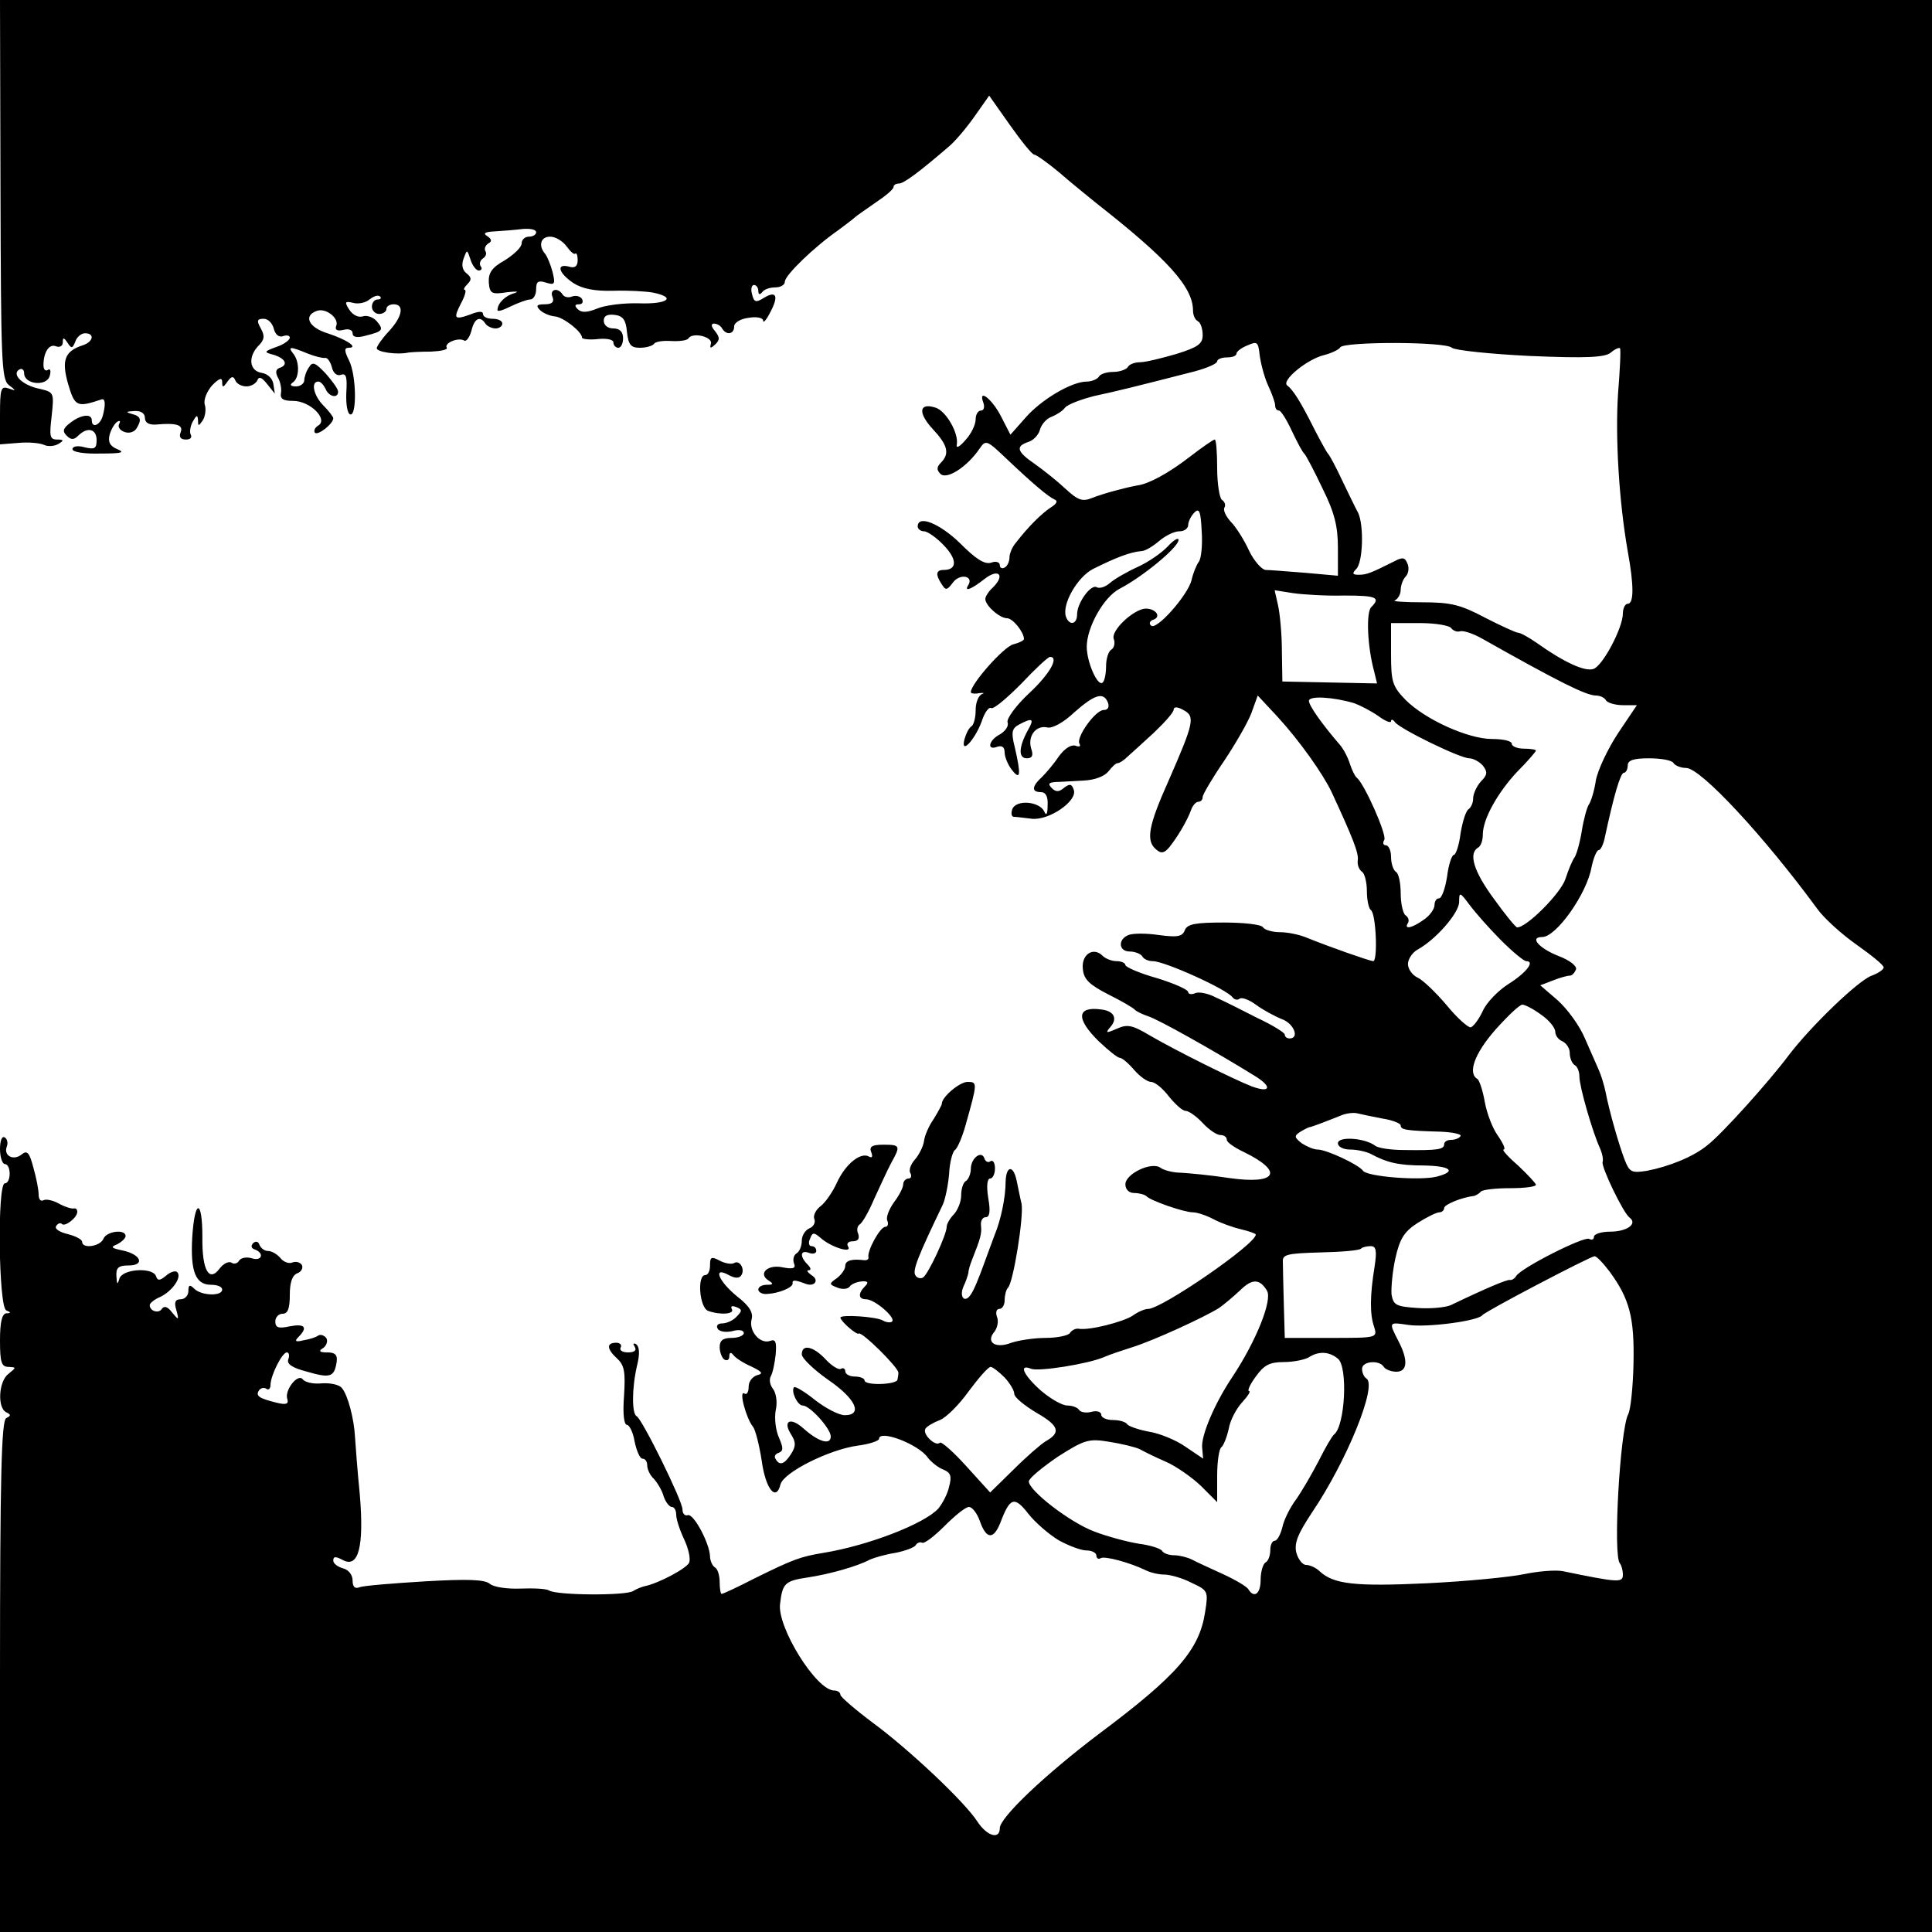 <?xml version="1.0" standalone="no"?>
<!DOCTYPE svg PUBLIC "-//W3C//DTD SVG 20010904//EN"
 "http://www.w3.org/TR/2001/REC-SVG-20010904/DTD/svg10.dtd">
<svg version="1.0" xmlns="http://www.w3.org/2000/svg"
 width="400pt" height="400pt" viewBox="0 0 400 400"
 preserveAspectRatio="xMidYMid meet">
<g transform="translate(0,400) scale(0.1,-0.1)"
fill="#000000" stroke="none">
<path d="M1 3608 c1 -353 2 -393 17 -405 16 -12 16 -13 -1 -7 -15 5 -17 -1
-17 -55 l0 -61 38 3 c20 2 44 0 53 -4 8 -4 22 -3 30 2 12 7 11 9 -3 9 -15 0
-16 7 -11 49 5 48 5 49 -25 56 -35 7 -59 30 -42 40 5 3 10 0 10 -8 0 -23 47
-28 53 -5 3 10 1 16 -4 12 -5 -3 -9 1 -9 10 0 27 12 45 26 39 8 -3 14 1 14 8
0 11 2 11 10 -1 8 -12 10 -12 16 3 3 9 12 17 20 17 21 0 17 -18 -5 -25 -37
-12 -44 -31 -30 -80 14 -47 18 -49 69 -32 8 3 9 -10 3 -33 -5 -20 -23 -28 -23
-10 0 14 -22 12 -44 -5 -16 -12 -17 -18 -8 -27 9 -9 15 -9 24 0 19 19 38 14
38 -9 0 -18 -4 -20 -25 -15 -14 4 -25 2 -25 -4 0 -6 25 -10 58 -9 43 0 52 2
35 9 -15 6 -20 15 -16 30 3 11 10 23 16 27 5 3 7 1 4 -4 -4 -6 1 -14 10 -17 9
-4 20 -1 25 6 12 19 10 26 -9 31 -14 4 -12 5 5 6 14 1 22 -5 22 -14 0 -10 8
-15 23 -14 43 4 57 -1 51 -16 -4 -10 0 -15 11 -15 9 0 13 4 10 10 -3 5 -1 18
4 27 8 14 10 15 11 3 0 -13 1 -13 10 0 5 8 7 23 4 32 -3 10 4 27 15 40 15 15
21 17 21 7 0 -12 2 -12 11 1 8 11 12 12 16 3 2 -7 13 -13 23 -13 10 0 20 6 23
13 3 8 9 6 20 -8 l16 -20 -3 20 c-2 12 -12 21 -24 23 -26 4 -29 33 -7 56 12
12 14 20 5 36 -9 16 -8 20 6 20 9 0 18 -9 21 -21 3 -12 11 -18 19 -15 8 3 14
1 14 -3 0 -5 -12 -14 -27 -19 -27 -10 -28 -11 -5 -17 24 -8 29 -21 10 -27 -7
-3 -8 -9 -3 -19 5 -8 8 -22 7 -31 -3 -14 4 -18 25 -18 35 0 73 -38 52 -51 -7
-4 -10 -11 -7 -15 7 -6 38 19 38 30 0 3 -9 15 -20 26 -21 21 -27 50 -11 50 5
0 11 -7 15 -15 6 -16 26 -21 26 -6 0 6 -12 22 -26 38 -21 22 -27 25 -34 13 -6
-8 -10 -21 -10 -27 0 -7 -8 -13 -17 -13 -11 0 -14 3 -7 8 14 9 15 43 1 60 -12
15 -6 15 30 0 15 -6 32 -10 36 -9 5 1 11 -8 14 -19 3 -13 11 -19 19 -16 11 4
13 -5 11 -37 -1 -23 2 -43 8 -45 14 -4 13 80 -2 111 -10 20 -11 27 -1 27 21 0
-4 17 -44 30 -39 12 -50 36 -23 46 19 8 48 -15 41 -31 -3 -8 2 -11 15 -8 11 3
19 0 19 -7 0 -8 9 -10 27 -5 36 9 38 12 23 30 -7 8 -20 13 -29 10 -9 -3 -21 3
-28 14 -10 16 -9 18 8 14 10 -3 26 0 34 7 9 7 18 10 22 6 3 -3 1 -6 -5 -6 -7
0 -12 -7 -12 -15 0 -8 7 -15 15 -15 8 0 15 5 15 10 0 6 7 10 15 10 23 0 18
-26 -10 -56 -14 -15 -25 -31 -25 -35 0 -8 43 -14 65 -9 6 1 27 2 47 2 21 1 35
4 33 8 -6 10 24 22 36 15 4 -3 11 6 15 20 6 26 18 32 29 15 3 -5 13 -10 21
-10 8 0 14 5 14 10 0 6 -9 10 -20 10 -11 0 -20 4 -20 10 0 6 -9 6 -26 -1 -34
-12 -36 -9 -19 24 8 15 11 27 7 27 -3 0 -1 5 6 12 9 9 8 14 -2 22 -9 7 -11 18
-6 31 7 19 7 19 14 -2 4 -13 12 -23 17 -23 6 0 8 4 4 9 -3 5 -1 12 5 16 6 4 8
10 5 15 -3 5 0 12 6 16 8 4 7 9 -2 15 -10 6 -5 9 16 10 17 1 42 3 58 5 15 1
27 -1 27 -7 0 -5 -7 -9 -15 -9 -8 0 -15 -6 -15 -14 0 -8 -16 -23 -35 -35 -27
-15 -34 -26 -33 -46 2 -23 6 -25 38 -20 19 2 26 2 15 -2 -19 -5 -35 -21 -35
-35 0 -4 12 0 28 8 15 7 33 14 40 14 6 0 12 9 12 21 0 16 4 19 20 14 19 -6 20
-3 14 22 -4 15 -11 32 -15 37 -15 17 -10 36 10 36 11 0 26 -9 34 -20 8 -11 16
-18 18 -15 3 2 5 -4 5 -14 0 -12 -6 -17 -18 -13 -27 7 -22 -13 9 -34 19 -12
44 -17 83 -16 30 1 67 -1 83 -4 48 -10 29 -24 -30 -22 -32 1 -71 -4 -87 -11
-20 -8 -32 -9 -40 -1 -7 7 -6 10 3 10 7 0 9 5 6 11 -4 6 -13 8 -21 5 -7 -3
-16 -1 -19 4 -10 16 -28 11 -21 -5 4 -10 -1 -15 -16 -15 -17 0 -19 -3 -10 -12
6 -6 20 -12 30 -13 18 -1 57 -32 57 -44 0 -3 15 -5 33 -3 18 2 32 -1 32 -7 0
-6 5 -11 10 -11 6 0 10 9 10 20 0 13 -7 20 -20 20 -12 0 -20 7 -20 16 0 10 7
14 23 12 17 -2 23 -11 25 -35 3 -27 8 -33 27 -33 13 0 26 4 29 8 3 5 19 7 35
6 17 -1 33 1 36 5 8 14 50 4 47 -10 -3 -11 -1 -11 9 -2 10 10 9 15 -1 28 -8 9
-8 15 -2 15 6 0 14 -4 17 -10 9 -15 25 -12 25 4 0 8 13 16 30 18 17 3 30 0 30
-6 0 -6 7 2 15 18 18 34 12 45 -14 29 -16 -10 -20 -9 -24 8 -3 10 -1 19 4 19
5 0 9 -6 9 -12 0 -8 3 -9 8 -3 4 6 16 10 27 10 11 0 20 5 20 12 0 13 61 72
110 106 16 12 32 24 35 27 3 3 22 16 42 30 21 14 38 28 38 33 0 4 5 7 11 7 10
0 40 22 104 77 12 10 35 37 52 61 l31 44 43 -61 c24 -34 46 -61 50 -61 4 0 28
-17 52 -37 24 -21 59 -49 76 -63 148 -116 201 -174 201 -223 0 -9 4 -19 10
-22 6 -3 10 -16 10 -29 0 -18 -10 -25 -55 -39 -31 -9 -64 -17 -75 -17 -10 0
-22 -4 -25 -10 -3 -5 -17 -10 -30 -10 -13 0 -27 -4 -30 -10 -3 -5 -15 -10 -25
-10 -31 0 -94 -37 -127 -75 l-31 -35 -19 37 c-18 36 -49 61 -37 29 3 -9 1 -16
-5 -16 -6 0 -11 -8 -11 -18 0 -11 -9 -30 -21 -43 -13 -15 -20 -18 -18 -9 4 23
-22 69 -44 76 -34 11 -37 -10 -7 -43 32 -34 37 -52 18 -71 -9 -9 -9 -15 -1
-23 13 -13 55 14 81 52 13 19 15 18 55 -20 57 -54 87 -79 100 -85 8 -3 5 -9
-8 -17 -18 -12 -45 -38 -72 -73 -7 -8 -13 -22 -13 -30 0 -8 -4 -18 -10 -21 -5
-3 -10 -1 -10 5 0 6 -8 9 -18 5 -14 -4 -32 8 -64 40 -42 41 -88 60 -88 35 0
-5 6 -10 13 -10 7 0 26 -13 41 -29 28 -29 28 -51 0 -51 -16 0 -18 -9 -4 -30 8
-13 11 -12 23 4 14 19 43 14 32 -5 -10 -15 5 -10 33 12 29 23 44 9 18 -17 -9
-8 -16 -19 -16 -24 0 -14 30 -40 45 -40 12 0 35 -29 35 -43 0 -3 -10 -8 -22
-11 -20 -5 -88 -82 -88 -99 0 -3 8 -4 18 -2 9 1 11 0 5 -2 -7 -3 -13 -17 -13
-33 0 -16 -4 -31 -9 -34 -5 -3 -11 -15 -14 -26 -9 -34 20 -4 35 35 6 19 15 32
20 29 5 -3 32 20 62 50 29 31 56 56 60 56 19 0 0 -35 -43 -75 -28 -26 -47 -53
-45 -60 3 -8 -4 -18 -15 -25 -24 -12 -29 -35 -6 -26 10 3 15 -1 15 -12 0 -9 7
-26 15 -36 18 -23 19 -10 6 47 -8 31 -6 39 9 47 28 15 32 12 18 -12 -19 -35
-20 -58 -2 -58 11 0 14 6 9 20 -8 26 10 49 33 44 10 -3 34 10 56 31 43 38 61
43 70 20 3 -9 0 -15 -9 -15 -17 0 -58 -57 -50 -70 3 -5 0 -7 -8 -4 -9 3 -22
-5 -34 -21 -10 -15 -26 -34 -35 -43 -22 -20 -23 -32 -3 -32 10 0 15 -9 14 -27
0 -19 -3 -23 -7 -13 -10 21 -58 25 -66 5 -3 -8 -2 -15 2 -16 4 0 20 -2 37 -4
36 -5 97 37 88 60 -4 12 -8 13 -20 4 -10 -9 -17 -9 -25 -1 -9 9 -7 12 8 13 10
0 36 2 58 3 23 1 43 9 51 19 7 9 15 17 19 17 4 0 13 6 20 13 7 6 32 29 55 50
22 21 41 42 41 48 0 6 8 6 20 -1 25 -13 22 -26 -30 -145 -43 -96 -48 -126 -26
-144 10 -9 17 -7 27 5 17 21 37 55 45 77 3 9 10 17 15 17 5 0 9 4 9 10 0 5 20
39 44 74 24 36 50 81 57 100 l13 36 41 -44 c45 -49 94 -118 112 -156 43 -93
57 -127 54 -142 -1 -9 3 -19 9 -23 5 -3 10 -21 10 -40 0 -19 4 -36 8 -39 11
-6 15 -106 5 -106 -9 1 -89 29 -136 48 -16 7 -41 12 -57 12 -16 0 -32 5 -35
10 -3 6 -40 10 -81 10 -59 0 -76 -3 -81 -16 -5 -13 -15 -15 -53 -10 -26 4 -55
4 -64 0 -22 -9 -20 -34 3 -34 11 0 23 -5 26 -10 3 -6 13 -10 22 -10 24 0 153
-58 165 -75 4 -5 10 -6 14 -3 4 4 19 -1 34 -12 15 -11 39 -24 54 -30 25 -9 37
-40 16 -40 -5 0 -10 3 -10 8 0 4 -26 20 -58 35 -31 16 -69 35 -85 42 -15 8
-34 12 -42 9 -8 -4 -15 -2 -15 2 0 5 -29 18 -65 29 -36 10 -65 23 -65 27 0 4
-8 8 -18 8 -10 0 -23 5 -29 11 -20 20 -45 2 -41 -28 2 -21 14 -32 53 -52 28
-14 52 -28 55 -32 3 -3 15 -9 27 -13 20 -6 136 -71 220 -123 38 -23 34 -37 -6
-22 -36 14 -157 74 -210 105 -37 22 -47 24 -69 14 -23 -10 -24 -9 -12 5 14 17
6 32 -20 35 -51 7 -53 -19 -5 -66 20 -19 39 -34 43 -34 5 0 18 -11 30 -25 12
-14 28 -25 35 -25 8 0 24 -13 37 -30 13 -16 28 -30 35 -30 6 0 22 -11 35 -25
13 -14 29 -25 37 -25 7 0 13 -4 13 -10 0 -5 16 -16 35 -25 84 -41 69 -68 -30
-54 -39 6 -83 10 -100 11 -16 0 -35 5 -42 10 -18 14 -73 -12 -73 -34 0 -11 8
-18 18 -18 10 0 22 -3 26 -7 9 -9 77 -33 96 -33 8 0 27 -6 42 -14 15 -8 40
-17 57 -21 17 -4 31 -9 31 -11 0 -20 -195 -154 -223 -154 -7 0 -21 -6 -32 -14
-20 -13 -90 -31 -112 -27 -6 1 -14 -3 -18 -9 -3 -5 -26 -10 -50 -10 -24 0 -56
-5 -71 -10 -33 -13 -54 1 -35 23 6 8 9 22 5 31 -3 9 -1 16 5 16 6 0 11 8 11
18 0 10 3 22 7 26 11 11 33 148 28 174 -3 12 -7 33 -10 47 -7 34 -22 32 -23
-2 0 -32 -10 -79 -22 -108 -4 -11 -15 -40 -24 -65 -9 -25 -20 -52 -26 -60 -12
-19 -25 -6 -15 17 5 10 9 23 10 28 0 6 4 18 8 28 17 43 20 53 18 70 -1 9 3 17
10 17 8 0 10 12 5 40 -4 25 -2 40 4 40 5 0 10 9 10 21 0 11 -4 18 -9 15 -5 -4
-11 -1 -13 6 -6 17 -28 0 -28 -22 0 -10 -5 -22 -10 -25 -6 -3 -10 -17 -10 -30
0 -13 -7 -30 -15 -39 -8 -8 -15 -20 -15 -26 0 -16 -38 -98 -49 -105 -5 -3 -13
-1 -16 5 -6 10 6 40 57 146 5 11 11 40 13 63 1 24 7 46 12 50 5 3 15 26 22 51
25 89 25 90 4 90 -16 0 -53 -31 -53 -45 0 -3 -8 -17 -17 -32 -10 -14 -19 -35
-20 -46 -2 -12 -11 -29 -19 -38 -9 -10 -13 -23 -9 -28 3 -6 1 -11 -4 -11 -6 0
-11 -6 -11 -12 0 -7 -9 -24 -19 -37 -10 -14 -17 -31 -14 -38 3 -7 1 -13 -4
-13 -11 0 -38 -50 -35 -63 1 -4 -3 -7 -10 -6 -25 3 -38 -1 -38 -12 0 -7 -8
-18 -17 -25 -17 -12 -17 -13 1 -20 10 -4 21 -3 25 2 3 5 14 10 25 11 13 1 15
-2 7 -10 -15 -15 -14 -27 2 -27 18 0 62 -38 54 -46 -3 -3 -12 -2 -19 2 -13 8
-88 13 -88 6 0 -7 34 -37 38 -33 6 5 82 -70 82 -81 0 -4 -1 -11 -2 -15 -4 -10
-68 -12 -68 -1 0 4 -9 8 -20 8 -11 0 -20 5 -20 11 0 5 -4 8 -9 5 -4 -3 -19 6
-31 19 -26 28 -50 33 -50 11 0 -8 25 -32 55 -53 57 -39 72 -73 34 -73 -12 0
-39 14 -61 31 -21 17 -41 29 -44 27 -7 -8 7 -38 18 -38 15 0 58 -48 58 -64 0
-19 -26 -11 -57 17 -27 24 -43 15 -25 -13 10 -16 10 -24 0 -40 -14 -22 -24
-25 -32 -11 -4 5 -1 11 6 13 10 4 10 10 1 31 -7 15 -10 40 -7 57 4 17 1 36 -6
45 -6 8 -8 19 -4 26 4 7 8 27 10 45 2 25 0 32 -11 28 -21 -8 -45 20 -39 44 4
14 -4 28 -30 48 -39 32 -51 63 -17 44 13 -7 22 -7 26 0 8 13 -4 32 -15 25 -5
-3 -19 -1 -30 5 -17 9 -20 8 -20 -10 0 -11 -4 -20 -10 -20 -17 0 -12 -67 6
-74 25 -9 56 -7 49 4 -3 6 1 7 9 4 13 -5 13 -8 1 -20 -7 -8 -21 -14 -30 -14
-9 0 -13 -5 -9 -11 3 -6 17 -8 30 -5 14 4 24 2 24 -4 0 -5 -11 -10 -25 -10
-18 0 -25 -5 -25 -19 0 -11 5 -23 10 -26 6 -3 10 0 10 7 0 8 3 9 8 3 4 -6 21
-17 37 -24 23 -11 26 -15 13 -18 -10 -3 -18 -13 -18 -24 0 -11 -4 -18 -9 -14
-12 7 4 -52 18 -69 5 -6 13 -38 18 -70 8 -59 30 -86 39 -49 7 25 101 72 160
80 24 3 44 10 44 14 0 20 82 -11 101 -39 8 -10 22 -21 33 -25 14 -6 17 -13 11
-35 -3 -15 -14 -35 -22 -45 -29 -32 -146 -77 -238 -92 -48 -8 -62 -13 -143
-53 -35 -18 -65 -32 -68 -32 -2 0 -4 11 -4 24 0 14 -4 28 -10 31 -5 3 -10 14
-10 23 -1 27 -34 89 -46 85 -6 -2 -11 3 -11 12 0 18 -84 188 -95 193 -10 5
-10 58 1 105 6 24 5 39 -2 44 -6 3 -7 1 -3 -5 5 -8 -1 -12 -14 -12 -12 0 -18
5 -15 10 3 5 -1 10 -9 10 -21 0 -20 -13 2 -33 15 -14 17 -28 14 -77 -3 -37 0
-60 6 -60 5 0 13 -16 16 -35 4 -19 11 -35 16 -35 6 0 10 -6 10 -14 0 -8 6 -21
14 -28 7 -8 17 -24 20 -36 4 -12 12 -22 17 -22 5 0 9 -7 9 -16 0 -9 7 -31 16
-50 9 -19 14 -40 11 -49 -5 -12 -63 -43 -92 -49 -5 -1 -16 -5 -24 -10 -15 -10
-158 -9 -174 1 -6 4 -33 5 -60 4 -27 -1 -55 3 -63 10 -11 9 -47 10 -134 5 -66
-4 -127 -9 -135 -12 -10 -4 -15 0 -15 14 0 11 -8 22 -20 25 -11 3 -20 10 -20
16 0 9 5 9 20 1 32 -17 44 27 35 135 -5 50 -9 104 -10 120 -2 38 -15 87 -27
101 -5 7 -23 11 -41 10 -18 -2 -35 2 -40 8 -10 14 -39 -23 -32 -41 3 -10 -3
-12 -23 -7 -36 9 -43 14 -36 25 3 5 10 7 15 4 5 -4 9 0 9 7 0 20 24 68 34 68
4 0 6 -6 3 -14 -4 -10 8 -18 39 -26 48 -14 56 -11 61 20 2 15 -3 20 -20 20
-16 0 -18 3 -8 9 7 5 10 14 7 20 -4 6 -12 9 -17 6 -5 -4 -19 -8 -31 -10 -16
-4 -19 -2 -10 7 20 20 13 28 -18 22 -23 -5 -30 -3 -30 10 0 9 7 16 15 16 11 0
15 11 15 39 0 26 5 41 16 45 8 3 12 11 9 17 -4 6 -13 8 -20 5 -8 -3 -19 2 -25
10 -7 8 -18 14 -25 14 -8 0 -15 6 -18 13 -2 7 -8 8 -13 3 -5 -5 -4 -11 4 -13
20 -8 14 -25 -7 -18 -11 3 -22 1 -26 -5 -3 -6 -11 -8 -16 -4 -6 3 -16 -2 -24
-12 -22 -30 -37 -4 -36 65 0 80 -16 79 -21 -1 -4 -71 7 -98 39 -98 13 0 23 -4
23 -10 0 -14 -43 -13 -58 2 -9 9 -12 8 -12 -5 0 -9 -7 -17 -16 -17 -11 0 -14
-6 -9 -22 6 -22 5 -22 -9 -5 -9 12 -16 14 -21 7 -6 -10 -25 -5 -25 8 0 4 10
12 22 17 25 12 45 41 35 51 -3 4 -14 1 -23 -7 -13 -11 -18 -11 -21 -1 -7 19
-71 15 -76 -6 -4 -13 -5 -11 -6 6 -1 17 4 22 25 22 35 0 26 23 -12 31 -24 5
-26 7 -11 13 9 5 17 12 17 17 0 15 -40 10 -46 -6 -7 -16 -44 -21 -44 -6 0 5
-14 12 -30 16 -17 4 -27 11 -24 16 3 6 9 8 12 5 6 -7 32 13 32 25 0 5 -3 8 -7
7 -5 -1 -18 3 -31 10 -12 7 -27 10 -32 7 -6 -3 -10 2 -10 12 0 10 -5 35 -11
56 -8 31 -13 36 -24 27 -17 -14 -38 -3 -31 16 3 7 1 16 -4 19 -6 4 -10 -7 -10
-24 0 -17 5 -31 10 -31 6 0 10 -9 10 -20 0 -11 -4 -20 -10 -20 -16 0 -13 -257
3 -263 10 -4 10 -6 0 -6 -9 -1 -13 -19 -13 -56 0 -46 3 -55 18 -55 16 -1 16
-1 0 -14 -21 -15 -24 -71 -5 -80 10 -5 10 -7 0 -12 -10 -4 -13 -121 -13 -535
l0 -529 2000 0 2000 0 0 2000 0 2000 -2000 0 -2000 0 1 -392z m2624 -405 c8
-17 15 -36 15 -42 0 -6 3 -11 8 -11 4 0 16 -19 27 -43 11 -23 22 -44 26 -47 3
-3 20 -35 37 -71 25 -50 32 -79 32 -123 l0 -58 -67 6 c-38 3 -75 6 -83 6 -8 1
-24 19 -34 40 -10 22 -27 49 -38 60 -10 11 -16 24 -13 29 3 5 1 12 -5 16 -5 3
-10 33 -10 66 0 32 -2 59 -5 59 -3 0 -26 -16 -52 -36 -44 -34 -85 -56 -108
-59 -23 -4 -72 -17 -94 -26 -20 -8 -29 -5 -55 19 -17 16 -46 39 -63 51 -38 26
-41 37 -14 46 10 3 21 14 24 25 3 11 13 23 24 27 10 4 23 12 28 19 6 7 33 17
60 24 47 10 87 20 208 51 26 7 47 16 47 21 0 4 9 8 20 8 11 0 20 3 20 8 0 4
10 12 23 17 20 9 22 7 25 -20 2 -16 9 -44 17 -62z m381 77 c5 -5 78 -13 162
-17 117 -5 155 -3 167 7 8 7 17 11 19 9 2 -2 0 -44 -4 -94 -6 -91 2 -223 20
-326 13 -71 13 -109 0 -109 -5 0 -10 -9 -10 -20 0 -30 -42 -109 -61 -115 -18
-6 -61 14 -116 53 -17 12 -35 22 -40 22 -4 0 -35 14 -68 31 -51 27 -71 32
-130 32 -38 0 -64 2 -57 4 6 3 12 12 12 22 0 9 5 22 10 27 6 6 8 18 4 27 -5
13 -10 14 -27 5 -48 -24 -57 -28 -74 -28 -13 0 -14 3 -5 12 14 14 16 90 4 116
-5 9 -20 40 -33 67 -13 28 -26 52 -29 55 -3 3 -15 25 -28 50 -30 60 -45 83
-57 92 -13 10 42 55 77 63 15 4 30 11 33 16 8 12 218 12 231 -1z m-524 -443
c-5 -7 -12 -24 -15 -38 -8 -32 -74 -106 -84 -94 -5 4 -2 10 5 12 17 6 5 23
-16 23 -25 -1 -73 -46 -66 -63 3 -8 1 -18 -5 -22 -6 -3 -11 -19 -11 -34 0 -15
-3 -31 -7 -34 -10 -10 -33 42 -33 74 0 40 35 103 68 120 48 25 122 86 122 101
0 6 -10 0 -22 -13 -13 -14 -41 -33 -63 -43 -22 -10 -48 -25 -57 -33 -9 -8 -21
-12 -27 -9 -12 8 -41 -32 -41 -56 0 -21 -16 -24 -23 -5 -9 25 23 82 56 99 48
24 77 35 100 37 8 0 24 10 37 21 13 11 31 20 42 20 10 0 18 6 18 13 0 7 6 19
13 26 10 10 13 2 15 -39 2 -28 -1 -57 -6 -63z m301 -70 c67 0 76 -4 56 -24
-11 -11 -8 -82 6 -133 l6 -25 -98 2 -98 2 -1 63 c0 35 -4 77 -8 95 l-7 31 38
-6 c21 -3 68 -6 106 -5z m222 -68 c4 -5 12 -8 18 -6 7 2 28 -5 47 -16 156 -88
214 -117 234 -117 8 0 18 -4 21 -10 3 -5 19 -10 35 -10 l29 0 -39 -58 c-21
-32 -42 -76 -46 -98 -3 -21 -10 -43 -14 -49 -4 -5 -11 -30 -15 -55 -4 -25 -11
-49 -15 -55 -4 -5 -13 -26 -19 -45 -10 -30 -81 -101 -100 -100 -3 0 -25 27
-48 59 -42 57 -53 94 -33 106 6 3 10 15 10 27 0 32 30 86 71 130 22 22 39 42
39 44 0 2 -11 4 -25 4 -14 0 -25 5 -25 10 0 6 -18 10 -41 10 -49 0 -138 40
-179 81 -27 28 -30 37 -30 95 l0 64 59 0 c33 0 63 -5 66 -11z m-201 -155 c11
-4 33 -15 49 -26 15 -11 27 -16 27 -11 0 4 4 4 8 -2 10 -14 135 -75 154 -75 8
0 21 -7 28 -15 10 -13 10 -19 -4 -33 -9 -10 -16 -26 -16 -35 0 -9 -4 -18 -9
-22 -6 -3 -13 -26 -17 -50 -3 -25 -10 -45 -14 -45 -4 0 -11 -20 -14 -45 -4
-25 -11 -45 -17 -45 -5 0 -9 -6 -9 -14 0 -8 -10 -22 -22 -30 -25 -18 -42 -21
-33 -7 3 5 1 12 -5 16 -5 3 -10 24 -10 45 0 21 -4 42 -10 45 -5 3 -10 17 -10
31 0 13 -5 24 -11 24 -5 0 -7 5 -3 11 6 10 -41 116 -57 129 -4 3 -10 16 -14
28 -4 13 -13 31 -21 40 -37 43 -64 81 -64 91 0 11 51 8 94 -5z m661 -124 c3
-5 15 -10 26 -10 30 0 161 -141 271 -291 14 -20 52 -54 82 -75 31 -22 56 -42
56 -47 0 -4 -11 -12 -25 -17 -29 -11 -126 -105 -171 -164 -41 -55 -140 -165
-169 -187 -29 -24 -79 -44 -125 -53 -32 -5 -36 -3 -46 22 -11 28 -32 100 -40
142 -3 14 -9 34 -14 45 -5 11 -18 41 -29 66 -11 26 -36 60 -56 78 l-36 31 26
10 c15 6 30 10 35 10 5 0 10 6 13 13 2 7 -13 19 -37 28 -40 16 -60 39 -33 39
29 0 92 89 102 144 4 20 11 36 15 36 4 0 10 12 13 28 18 84 32 132 39 132 4 0
8 7 8 15 0 11 12 15 44 15 25 0 48 -4 51 -10z m-357 -367 c23 -23 47 -43 52
-43 19 0 -1 -25 -38 -48 -20 -13 -44 -37 -52 -55 -8 -17 -19 -32 -25 -34 -5
-1 -28 19 -50 46 -22 26 -49 52 -60 57 -11 5 -20 18 -20 28 0 10 9 24 20 30
38 21 85 75 86 98 0 22 1 22 22 -6 12 -16 41 -49 65 -73z m83 -154 c16 -11 29
-27 29 -35 0 -8 7 -17 15 -20 8 -4 15 -14 15 -24 0 -11 5 -22 10 -25 6 -3 10
-14 10 -24 0 -21 27 -114 42 -147 5 -11 8 -24 6 -30 -3 -10 43 -106 56 -115
17 -13 -6 -29 -40 -29 -19 0 -34 -5 -34 -11 0 -5 -4 -7 -10 -4 -10 6 -141 -60
-151 -77 -3 -5 -9 -9 -13 -8 -6 1 -47 -16 -122 -52 -11 -5 -42 -8 -70 -6 -44
3 -49 6 -53 28 -1 14 2 48 8 75 9 40 18 55 46 73 19 12 39 22 45 22 5 0 10 4
10 9 0 7 36 22 62 25 3 1 10 4 14 9 4 4 31 7 61 7 29 0 53 3 53 7 0 3 -17 21
-37 40 -21 18 -34 33 -30 33 5 0 -1 13 -12 29 -11 15 -23 47 -27 70 -4 23 -11
44 -15 47 -21 12 -6 53 37 102 25 28 50 52 56 52 5 0 23 -9 39 -21z m-328
-215 c20 -3 37 -10 37 -14 0 -9 10 -11 82 -13 25 -1 44 -5 42 -9 -3 -5 -12 -8
-20 -8 -8 0 -14 -4 -14 -9 0 -11 -14 -13 -83 -12 -27 0 -54 4 -60 9 -21 16
-77 20 -77 5 0 -7 11 -13 25 -13 14 0 33 -4 43 -9 33 -18 58 -24 110 -24 55
-1 69 -12 27 -23 -35 -9 -145 0 -153 12 -9 13 -76 44 -94 44 -8 0 -22 6 -33
13 -15 12 -16 15 -4 23 8 5 16 9 19 10 7 1 40 14 65 24 11 5 27 7 35 5 8 -2
32 -7 53 -11z m-17 -306 c-10 -61 -10 -100 -1 -125 7 -23 6 -23 -89 -23 l-96
0 -2 70 c-1 39 -2 78 -2 88 -1 15 10 17 78 19 43 1 81 4 84 8 3 3 12 5 20 5
11 0 13 -9 8 -42z m486 -10 c42 -57 52 -96 50 -191 -1 -48 -6 -96 -11 -105
-17 -33 -32 -295 -17 -309 3 -4 6 -14 6 -23 0 -17 -8 -17 -124 7 -15 3 -51 0
-80 -6 -28 -6 -119 -15 -202 -19 -149 -7 -193 -2 -222 25 -7 7 -20 13 -28 13
-7 0 -16 11 -20 25 -5 20 3 39 32 83 73 108 136 264 113 278 -5 3 -9 12 -9 20
0 16 36 19 45 4 3 -5 15 -10 26 -10 23 0 25 24 4 64 -20 39 -20 39 20 33 39
-6 145 8 154 20 6 8 220 120 232 122 4 1 18 -14 31 -31z m-709 -40 c12 -19
-22 -104 -71 -178 -37 -55 -66 -123 -63 -148 l2 -22 -37 25 c-20 14 -55 28
-76 31 -21 4 -41 11 -44 15 -3 5 -16 9 -30 9 -13 0 -24 5 -24 11 0 6 -9 9 -20
6 -11 -3 -23 -1 -26 4 -3 5 -14 9 -24 9 -11 0 -35 14 -55 31 -36 32 -47 56
-20 45 16 -6 117 10 150 24 11 5 38 14 60 21 42 13 147 61 179 81 10 7 29 23
43 36 25 25 41 25 56 0z m147 -141 c21 -17 15 -139 -8 -157 -4 -3 -18 -27 -32
-55 -14 -27 -35 -63 -47 -80 -12 -16 -25 -42 -28 -57 -4 -16 -11 -28 -16 -28
-5 0 -9 -9 -9 -19 0 -11 -4 -23 -10 -26 -5 -3 -10 -19 -10 -36 0 -28 -13 -39
-25 -20 -3 6 -27 20 -53 32 -26 12 -55 25 -64 30 -10 5 -27 9 -37 9 -11 0 -22
4 -25 9 -3 5 -25 12 -49 15 -24 4 -65 15 -91 25 -51 19 -136 85 -136 104 1 7
28 29 60 51 55 35 64 38 106 31 26 -4 54 -11 63 -15 9 -5 33 -17 54 -26 21 -9
54 -32 73 -50 l34 -34 0 55 c0 29 4 56 9 59 4 3 11 20 15 38 3 18 16 42 28 55
12 13 18 23 14 23 -4 0 2 14 14 30 17 24 29 30 58 30 20 0 44 5 52 10 20 13
42 12 60 -3z m-690 -39 c11 -12 20 -27 20 -34 0 -7 21 -24 46 -39 47 -27 51
-41 19 -59 -10 -6 -40 -32 -67 -59 l-48 -47 -49 54 c-27 30 -52 52 -55 49 -9
-9 -37 18 -30 29 3 5 17 13 30 18 13 5 40 32 60 60 20 27 40 50 45 50 4 0 17
-10 29 -22z m112 -337 c20 -11 46 -21 57 -21 12 0 21 -5 21 -11 0 -5 4 -8 9
-5 8 5 60 -9 93 -25 10 -5 27 -9 39 -9 11 0 37 -7 56 -17 34 -16 35 -17 28
-61 -12 -78 -58 -131 -220 -252 -111 -84 -205 -173 -205 -195 0 -24 -26 -17
-46 13 -26 41 -143 151 -218 206 -36 27 -66 53 -66 57 0 5 -6 9 -13 9 -37 0
-118 131 -112 179 5 43 10 48 57 55 46 7 103 23 129 37 9 4 33 11 53 14 20 4
39 11 42 16 3 5 9 7 13 5 4 -3 25 13 46 34 22 22 44 40 51 40 7 0 17 -13 23
-30 13 -37 28 -38 42 -3 20 53 29 56 58 19 14 -18 43 -43 63 -55z"/>
<path d="M1804 1614 c3 -8 2 -12 -4 -9 -17 11 -49 -14 -67 -53 -9 -20 -25 -43
-35 -50 -9 -7 -15 -19 -12 -26 3 -7 -2 -16 -10 -19 -9 -4 -16 -15 -16 -26 0
-11 -5 -23 -11 -26 -6 -4 -8 -13 -5 -21 4 -10 -2 -12 -23 -8 -32 7 -52 -13
-30 -27 11 -7 10 -9 -3 -9 -10 0 -18 -4 -18 -10 0 -5 8 -10 18 -9 23 1 54 13
53 22 -1 8 6 7 27 -1 19 -7 29 8 12 18 -8 6 -11 10 -6 10 6 0 5 5 -2 12 -17
17 -15 31 3 24 8 -3 15 -1 15 4 0 6 -4 10 -10 10 -5 0 -7 7 -3 15 5 14 8 14
22 2 21 -19 66 -33 57 -18 -4 6 0 11 9 11 11 0 15 5 12 15 -4 8 -2 17 3 20 6
4 19 27 30 53 12 26 27 59 35 74 20 36 19 38 -16 38 -24 0 -30 -4 -25 -16z"/>
</g>
</svg>
